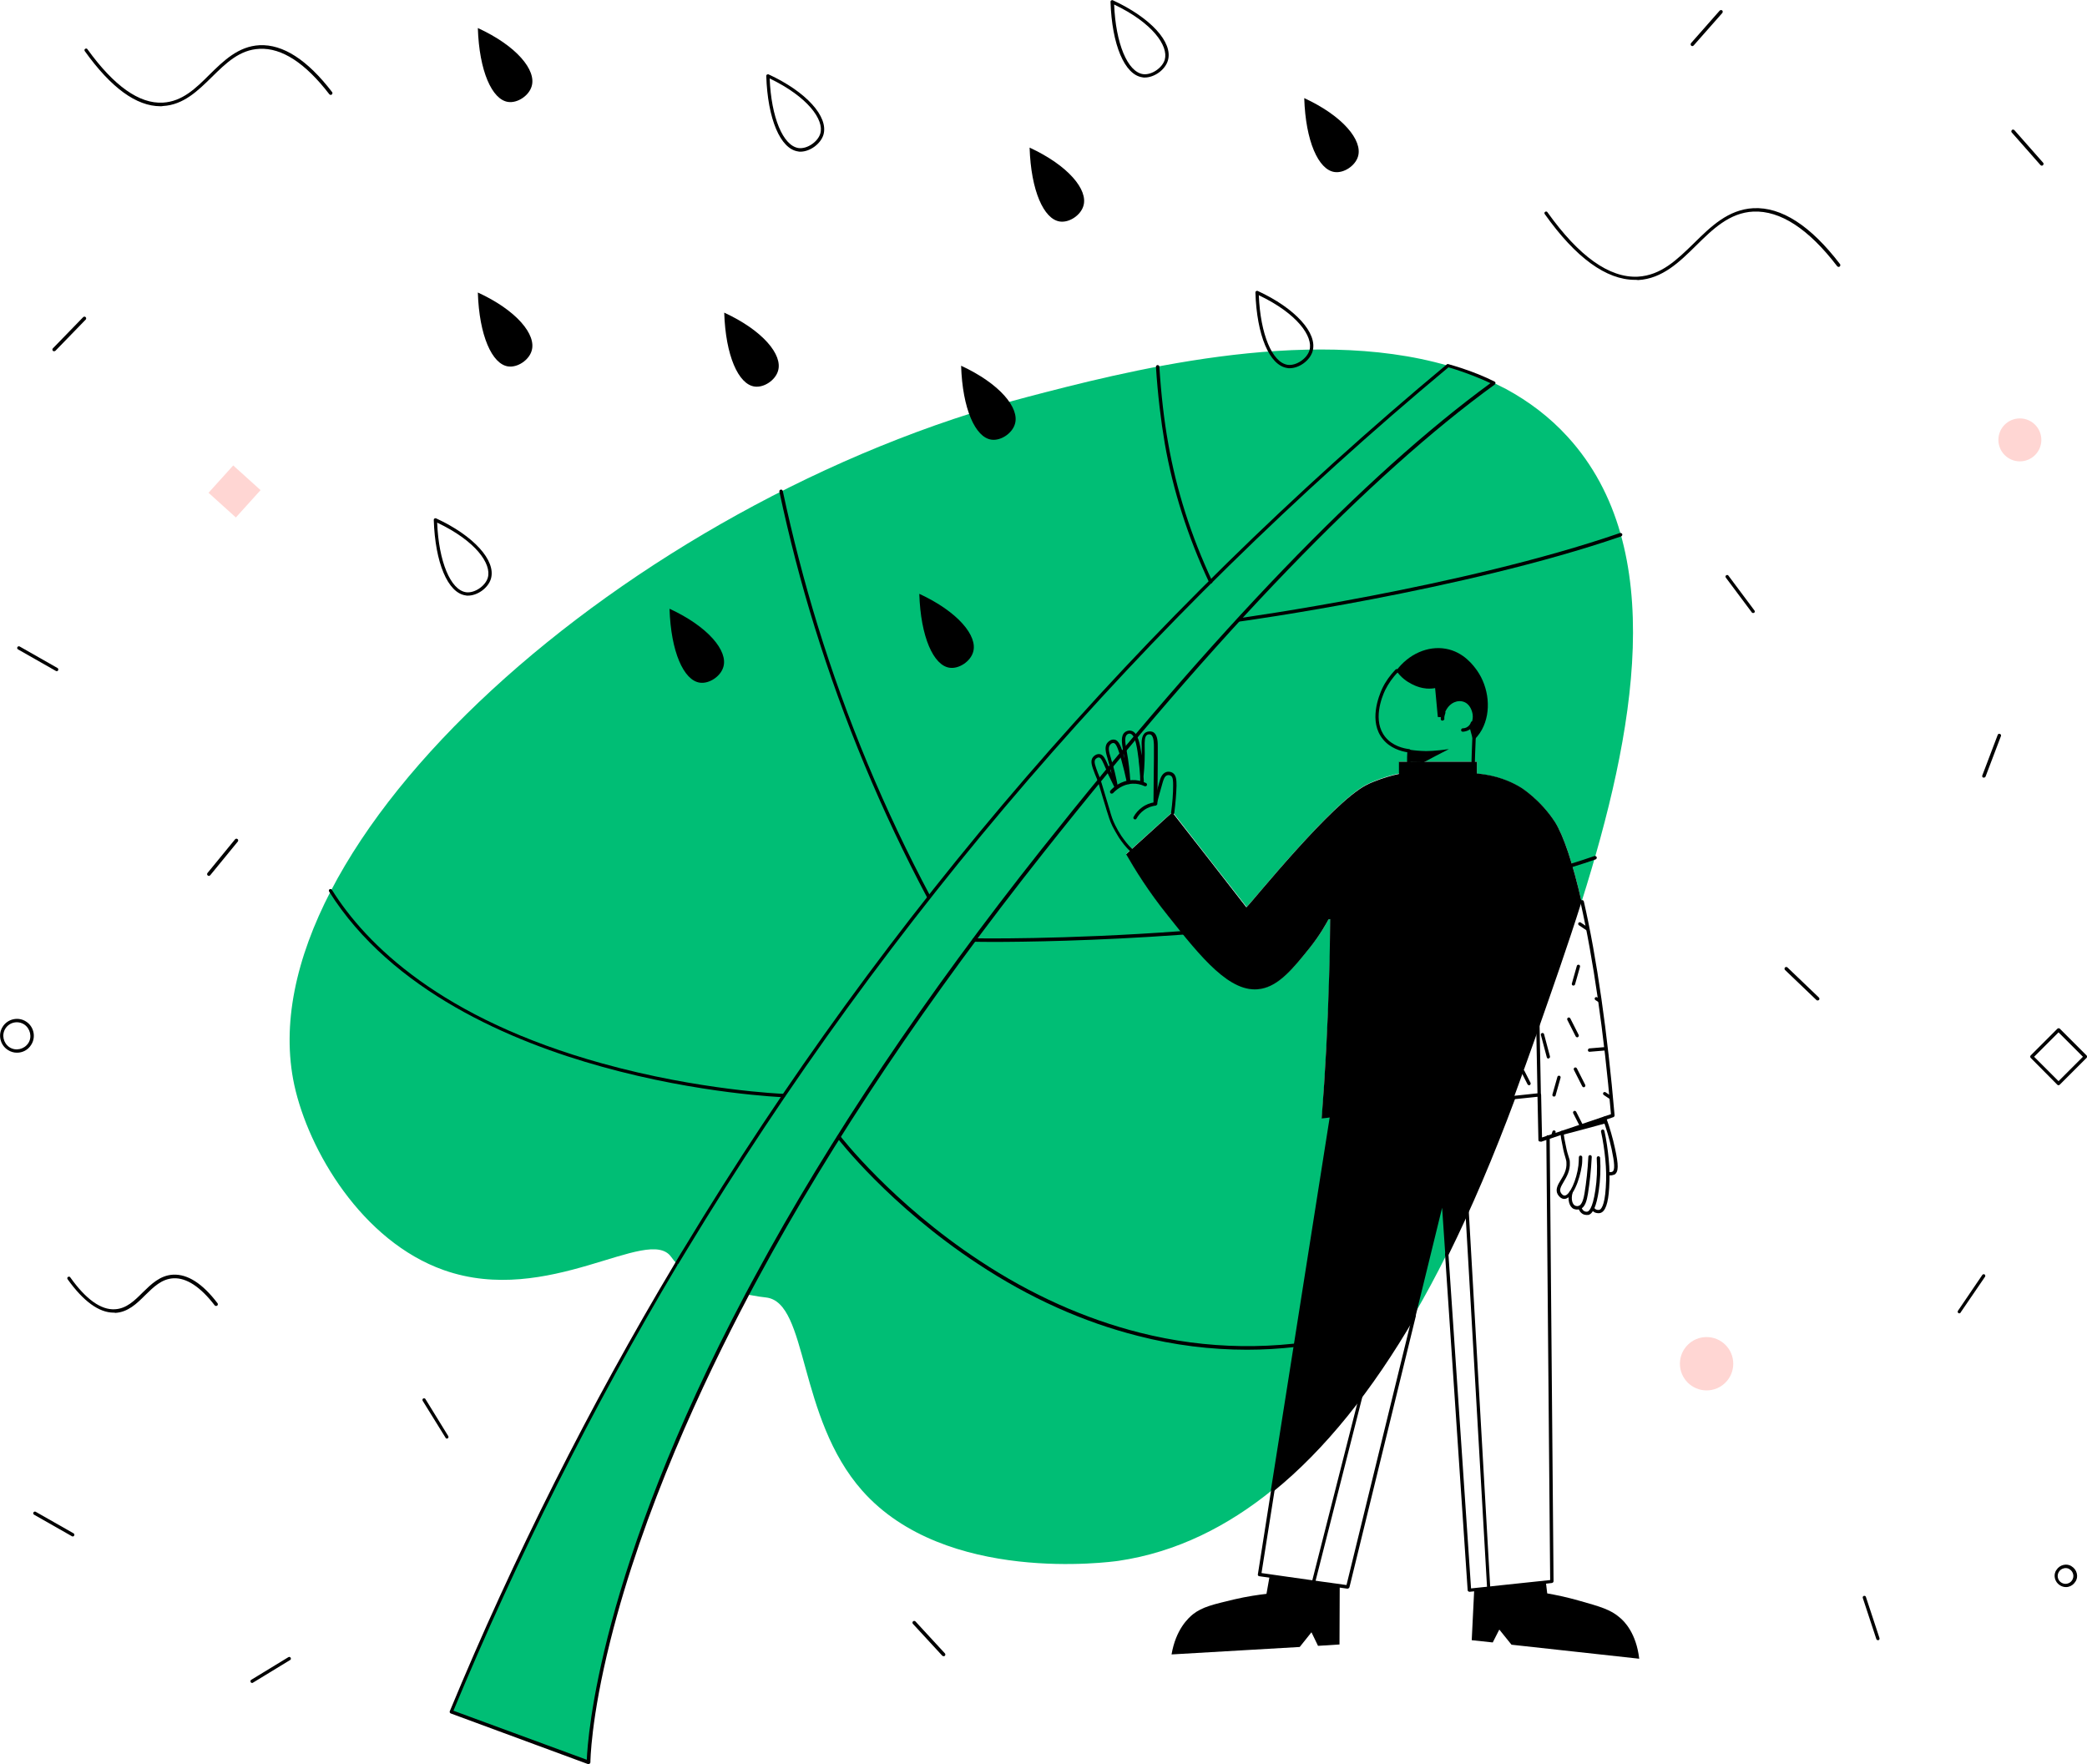 <?xml version="1.0" encoding="utf-8"?>
<!-- Generator: Adobe Illustrator 22.1.0, SVG Export Plug-In . SVG Version: 6.00 Build 0)  -->
<svg version="1.1" xmlns="http://www.w3.org/2000/svg" xmlns:xlink="http://www.w3.org/1999/xlink" x="0px" y="0px"
	 viewBox="0 0 923.3 780.4" style="enable-background:new 0 0 923.3 780.4;" xml:space="preserve">
<style type="text/css">
	.st0{fill:#FFD6D3;}
	.st1{fill:#00BE75;}
</style>
<g id="background">
	<g id="background_1_">
		<path d="M723.3,123.8c-12.7,0-26.2-9.8-39.9-29.1c-0.2-0.3-0.2-0.8,0.2-1c0.3-0.2,0.8-0.2,1,0.2c14,19.6,27.4,29.1,40,28.5
			c10.3-0.6,17.3-7.5,24.8-14.8c7.4-7.3,15.1-14.9,26.3-15.5c12.4-0.6,25.3,7.7,38.3,24.7c0.3,0.3,0.2,0.8-0.1,1.1
			c-0.3,0.3-0.8,0.2-1.1-0.1c-12.7-16.6-25.2-24.7-37.1-24.2c-10.6,0.5-18.1,7.9-25.3,15c-7.3,7.2-14.9,14.7-25.7,15.3
			C724.2,123.8,723.8,123.8,723.3,123.8z"/>
		<path d="M50.3,580.7c-6.5,0-13.4-5-20.4-14.8c-0.2-0.3-0.2-0.8,0.2-1c0.3-0.2,0.8-0.2,1,0.2c6.9,9.7,13.6,14.5,19.8,14.1
			c5-0.3,8.5-3.7,12.2-7.4c3.8-3.7,7.7-7.6,13.5-7.9c6.4-0.3,13,3.9,19.6,12.6c0.3,0.3,0.2,0.8-0.1,1.1c-0.3,0.2-0.8,0.2-1.1-0.1
			c-6.3-8.2-12.5-12.3-18.3-12c-5.2,0.3-8.7,3.8-12.5,7.5c-3.7,3.7-7.6,7.5-13.2,7.8C50.8,580.7,50.6,580.7,50.3,580.7z"/>
		<path d="M71,47c-10.7,0-21.9-8.2-33.5-24.4c-0.2-0.3-0.2-0.8,0.2-1c0.3-0.2,0.8-0.2,1,0.2C50.4,38,61.6,46,72.1,45.4
			c8.5-0.5,14.4-6.2,20.6-12.4c6.2-6.1,12.7-12.5,22.1-13c10.4-0.5,21.2,6.5,32.1,20.7c0.3,0.3,0.2,0.8-0.1,1.1
			c-0.3,0.3-0.8,0.2-1.1-0.1c-10.6-13.8-21-20.6-30.9-20.1c-8.8,0.4-14.8,6.3-21.1,12.5c-6.1,6-12.5,12.3-21.6,12.8
			C71.8,47,71.4,47,71,47z"/>
		
			<rect x="95.6" y="209.3" transform="matrix(0.742 0.67 -0.67 0.742 172.475 -13.447)" class="st0" width="16.3" height="16.3"/>
		<path d="M910.7,480.1c-0.2,0-0.4-0.1-0.5-0.2L898.4,468c-0.3-0.3-0.3-0.8,0-1.1l11.8-11.8c0.3-0.3,0.8-0.3,1.1,0l11.8,11.8
			c0.3,0.3,0.3,0.8,0,1.1l-11.8,11.8C911.1,480,910.9,480.1,910.7,480.1z M899.9,467.5l10.8,10.8l10.8-10.8l-10.8-10.8L899.9,467.5z
			"/>
		<path d="M877.7,344c-0.1,0-0.2,0-0.3,0c-0.4-0.1-0.6-0.6-0.4-1l6.8-17.9c0.1-0.4,0.6-0.6,1-0.4c0.4,0.1,0.6,0.6,0.4,1l-6.8,17.9
			C878.3,343.8,878,344,877.7,344z"/>
		<path d="M903.3,73.3c-0.2,0-0.4-0.1-0.6-0.3l-12.7-14.4c-0.3-0.3-0.2-0.8,0.1-1.1s0.8-0.2,1.1,0.1L903.9,72
			c0.3,0.3,0.2,0.8-0.1,1.1C903.7,73.2,903.5,73.3,903.3,73.3z"/>
		<path d="M92.4,387.5c-0.2,0-0.3-0.1-0.5-0.2c-0.3-0.3-0.4-0.7-0.1-1.1l12.2-14.9c0.3-0.3,0.7-0.4,1.1-0.1c0.3,0.3,0.4,0.7,0.1,1.1
			l-12.2,14.9C92.8,387.4,92.6,387.5,92.4,387.5z"/>
		<path d="M25.1,296.9c-0.1,0-0.3,0-0.4-0.1l-16.7-9.5c-0.4-0.2-0.5-0.7-0.3-1c0.2-0.4,0.7-0.5,1-0.3l16.7,9.5
			c0.4,0.2,0.5,0.7,0.3,1C25.7,296.8,25.4,296.9,25.1,296.9z"/>
		<path d="M32.2,679.7c-0.1,0-0.3,0-0.4-0.1l-16.7-9.5c-0.4-0.2-0.5-0.7-0.3-1c0.2-0.4,0.7-0.5,1-0.3l16.7,9.5
			c0.4,0.2,0.5,0.7,0.3,1C32.7,679.6,32.5,679.7,32.2,679.7z"/>
		<path d="M23.9,155.4c-0.2,0-0.4-0.1-0.5-0.2c-0.3-0.3-0.3-0.8,0-1.1l13.4-13.8c0.3-0.3,0.8-0.3,1.1,0c0.3,0.3,0.3,0.8,0,1.1
			l-13.4,13.8C24.3,155.3,24.1,155.4,23.9,155.4z"/>
		<path d="M748.7,20.4c-0.2,0-0.4-0.1-0.5-0.2c-0.3-0.3-0.3-0.7-0.1-1.1l12.7-14.4c0.3-0.3,0.7-0.3,1.1-0.1c0.3,0.3,0.3,0.7,0.1,1.1
			l-12.7,14.4C749.1,20.3,748.9,20.4,748.7,20.4z"/>
		<path d="M197.7,636.4c-0.3,0-0.5-0.1-0.6-0.4L187,619.7c-0.2-0.4-0.1-0.8,0.2-1c0.4-0.2,0.8-0.1,1,0.2l10.1,16.4
			c0.2,0.4,0.1,0.8-0.2,1C198,636.4,197.8,636.4,197.7,636.4z"/>
		<path d="M111.5,744.5c-0.3,0-0.5-0.1-0.6-0.4c-0.2-0.4-0.1-0.8,0.3-1l16.4-10c0.4-0.2,0.8-0.1,1,0.3c0.2,0.4,0.1,0.8-0.3,1
			l-16.4,10C111.8,744.5,111.7,744.5,111.5,744.5z"/>
		<path d="M775.6,271.2c-0.2,0-0.5-0.1-0.6-0.3l-11.5-15.4c-0.2-0.3-0.2-0.8,0.2-1c0.3-0.2,0.8-0.2,1,0.2l11.5,15.4
			c0.2,0.3,0.2,0.8-0.2,1C775.9,271.1,775.7,271.2,775.6,271.2z"/>
		<path d="M804.1,442.6c-0.2,0-0.4-0.1-0.5-0.2l-13.9-13.3c-0.3-0.3-0.3-0.8,0-1.1c0.3-0.3,0.8-0.3,1.1,0l13.9,13.3
			c0.3,0.3,0.3,0.8,0,1.1C804.5,442.5,804.3,442.6,804.1,442.6z"/>
		<path d="M417.5,732.7c-0.2,0-0.4-0.1-0.6-0.2l-13-14.1c-0.3-0.3-0.3-0.8,0-1.1s0.8-0.3,1.1,0l13,14.1c0.3,0.3,0.3,0.8,0,1.1
			C417.9,732.6,417.7,732.7,417.5,732.7z"/>
		<path d="M830.8,725.6c-0.3,0-0.6-0.2-0.7-0.5l-6-18.2c-0.1-0.4,0.1-0.8,0.5-0.9c0.4-0.1,0.8,0.1,0.9,0.5l6,18.2
			c0.1,0.4-0.1,0.8-0.5,0.9C831,725.6,830.9,725.6,830.8,725.6z"/>
		<path d="M866.8,581c-0.1,0-0.3,0-0.4-0.1c-0.3-0.2-0.4-0.7-0.2-1L877,564c0.2-0.3,0.7-0.4,1-0.2c0.3,0.2,0.4,0.7,0.2,1l-10.8,15.8
			C867.3,580.9,867.1,581,866.8,581z"/>
		<circle class="st0" cx="755" cy="603.3" r="11.8"/>
		<circle class="st0" cx="893.6" cy="194.6" r="9.5"/>
		<path d="M7.5,465.7c-1.4,0-2.8-0.4-4-1.2c-3.5-2.2-4.5-6.9-2.3-10.3l0,0c2.2-3.5,6.9-4.5,10.3-2.3c3.5,2.2,4.5,6.9,2.3,10.3
			C12.4,464.5,10,465.7,7.5,465.7z M2.4,455c-1.8,2.8-0.9,6.5,1.8,8.3c2.8,1.8,6.5,0.9,8.3-1.8s0.9-6.5-1.8-8.3
			C7.9,451.4,4.2,452.2,2.4,455L2.4,455z"/>
		<path d="M913.9,702.1c-0.9,0-1.8-0.3-2.6-0.8c-1.1-0.7-1.9-1.8-2.2-3.1c-0.3-1.3-0.1-2.6,0.7-3.7c0.7-1.1,1.8-1.9,3.1-2.2
			c1.3-0.3,2.6-0.1,3.7,0.7c1.1,0.7,1.9,1.8,2.2,3.1c0.3,1.3,0.1,2.6-0.7,3.7c-0.7,1.1-1.8,1.9-3.1,2.2
			C914.6,702.1,914.3,702.1,913.9,702.1z M913.9,693.7c-0.3,0-0.5,0-0.8,0.1c-0.9,0.2-1.7,0.7-2.2,1.5l0,0c-0.5,0.8-0.7,1.7-0.5,2.6
			c0.2,0.9,0.7,1.7,1.5,2.2c0.8,0.5,1.7,0.7,2.6,0.5c0.9-0.2,1.7-0.7,2.2-1.5c0.5-0.8,0.7-1.7,0.5-2.6s-0.7-1.7-1.5-2.2
			C915.2,693.9,914.6,693.7,913.9,693.7z M910.4,694.9L910.4,694.9L910.4,694.9z"/>
	</g>
</g>
<g id="general_1_">
	<g id="general_2_">
		<g id="leaf_1_">
			<path class="st1" d="M699.7,398.9c-3.9-17.1-8-29.3-11.8-35.2c-6.5-10.1-15-15.2-15-15.2c-7.5-4.6-14.9-5.8-19.5-6.2V337H619v5.2
				c-3.4,0.7-7.2,1.8-11.1,3.4c-1,0.4-2.1,0.9-3.3,1.5c-15.3,7.8-50,51.2-53.1,54.1c-10.9-13.9-21.7-27.8-32.6-41.8
				c-0.1-0.1-0.1-0.1-0.2-0.2c-6.1,5.5-12.2,11.1-18.3,16.6c-0.7,0.6-1.4,1.3-2.1,1.9c3.8,6.6,9.8,16.4,18.5,27.2
				c14.8,18.4,27.7,34.5,40.9,32.4c8.4-1.4,15-9.7,22-18.4c4.3-5.3,7.1-10.3,8.9-13.8c-0.1,8.8-0.2,17.7-0.5,26.7
				c-0.6,21.6-1.8,42.6-3.3,62.8c1.5-0.2,2.9-0.3,4.4-0.5c-8.7,54.9-17.3,109.9-26,164.8c-19.9,16.2-42.6,27.8-68.4,31.6
				c-3.6,0.5-76.5,10.5-113.3-31c-28.8-32.5-23.9-83.2-42.5-85.5c-1.8-0.2-4.1-0.5-6.6-1c-0.6-0.1-1.2-0.2-1.8-0.3
				c-9.4-1.8-21.6-5.3-29.6-12.2c-0.6-0.5-1.1-1-1.6-1.5c-0.9-0.9-1.8-2-2.5-3c-10.1-14.1-54.3,22.2-100.5,5.9
				c-36.3-12.8-59.9-53-66.2-81.9c-22.9-106.3,147.8-258.3,324.7-304.5c40.7-10.6,122.7-32.1,185.8-13.7c1.9,0.5,3.7,1.1,5.5,1.7
				c5.1,1.7,10,3.7,14.7,5.9c1.8,0.9,3.6,1.8,5.4,2.7c10.1,5.5,19.3,12.4,27.3,21.2C738.6,242.7,723.2,324.3,699.7,398.9z"/>
			<g>
				<path class="st1" d="M660.8,169.5c-43.6,31.8-108.5,92.2-199.5,206.9c-56.6,71.3-97.3,134.5-126.5,188.5c-1.5,2.7-2.9,5.4-4.3,8
					c-70,132.3-70.1,206.8-70.1,206.8l-60.7-22.4c25.8-62.2,58.3-129.1,99.6-198.2c0-0.1,0.1-0.1,0.1-0.2c1.3-2.2,2.6-4.4,4-6.6
					c105.9-175.1,231-302.1,337.2-390.5c1.9,0.5,3.7,1.1,5.5,1.7C651.1,165.2,656.1,167.2,660.8,169.5z"/>
				<path d="M260.4,780.4c-0.1,0-0.2,0-0.3,0L199.4,758c-0.2-0.1-0.3-0.2-0.4-0.4c-0.1-0.2-0.1-0.4,0-0.6
					c28.3-68.4,61.9-135.1,99.7-198.3l0.1-0.2c1.3-2.2,2.6-4.4,4-6.6C391.5,405.1,505,273.7,640.1,161.2c0.2-0.2,0.4-0.2,0.7-0.1
					c1.8,0.5,3.7,1.1,5.6,1.7c5.2,1.7,10.2,3.7,14.8,6c0.2,0.1,0.4,0.3,0.4,0.6c0,0.3-0.1,0.5-0.3,0.7
					C605.8,210.4,538.7,280,461.9,376.9c-51,64.3-93.6,127.6-126.4,188.3c-1.5,2.7-2.9,5.4-4.3,8c-19.9,37.7-46.7,94.7-61.2,152.7
					c-8.7,34.7-8.8,53.5-8.8,53.7c0,0.2-0.1,0.5-0.3,0.6C260.7,780.3,260.5,780.4,260.4,780.4z M200.6,756.8l59,21.7
					c0.4-9.6,5.3-83.6,70.2-206.1c1.4-2.6,2.8-5.3,4.3-8c32.9-60.8,75.5-124.2,126.6-188.6c76.5-96.4,143.3-165.8,198.7-206.3
					c-4.3-2-8.8-3.8-13.5-5.4c-1.7-0.6-3.4-1.1-5.1-1.6C505.9,274.9,392.6,406.2,304,552.7c-1.3,2.2-2.7,4.4-4,6.6l-0.7-0.3l0.6,0.4
					l-0.1,0.1C262.3,622.4,228.9,688.8,200.6,756.8z"/>
			</g>
			<path d="M535.6,258c-0.3,0-0.6-0.2-0.7-0.4c-9.4-20.1-16-40.8-19.6-61.4c-1.7-10-3.1-21.4-3.9-33.9c0-0.4,0.3-0.8,0.7-0.8
				c0.4,0,0.8,0.3,0.8,0.7c0.8,12.5,2.1,23.8,3.9,33.8c3.6,20.6,10.1,41.1,19.5,61.1c0.2,0.4,0,0.8-0.4,1
				C535.8,258,535.7,258,535.6,258z"/>
			<path d="M411,397.7c-0.3,0-0.5-0.1-0.7-0.4c-20.3-38.2-37.1-78.6-49.9-119.9c-6.1-19.6-11.3-39.8-15.6-59.9
				c-0.1-0.4,0.2-0.8,0.6-0.9c0.4-0.1,0.8,0.2,0.9,0.6c4.3,20.1,9.5,40.2,15.5,59.7c12.7,41.2,29.5,81.5,49.8,119.6
				c0.2,0.4,0.1,0.8-0.3,1C411.2,397.7,411.1,397.7,411,397.7z"/>
			<path d="M548,274.9c-0.4,0-0.7-0.3-0.7-0.6c-0.1-0.4,0.2-0.8,0.6-0.8c1-0.1,99.1-13.7,168.8-37.7c0.4-0.1,0.8,0.1,1,0.5
				c0.1,0.4-0.1,0.8-0.5,1c-69.8,24-168.1,37.6-169.1,37.7C548.1,274.9,548.1,274.9,548,274.9z"/>
			<path d="M346.7,485.4C346.7,485.4,346.7,485.4,346.7,485.4c-0.4,0-37.4-1.5-80.4-13.5c-39.8-11-93-33.4-120.7-77.5
				c-0.2-0.4-0.1-0.8,0.2-1c0.3-0.2,0.8-0.1,1,0.2c15.1,24.1,48.2,57.1,119.8,76.9c42.9,11.9,79.7,13.4,80,13.4
				c0.4,0,0.7,0.4,0.7,0.8C347.4,485.1,347.1,485.4,346.7,485.4z"/>
			<path d="M438.8,416.7c-5,0-7.8-0.1-7.9-0.1c-0.4,0-0.7-0.4-0.7-0.8c0-0.4,0.3-0.7,0.7-0.7c0,0,0,0,0,0c0.4,0,39.4,0.7,91.9-3.2
				c22.6-1.7,44.5-4,65.3-6.9l0.3,0c40.4-5.6,76.4-13.4,106.9-23c3.3-1,6.6-2.1,10.1-3.3c0.4-0.1,0.8,0.1,1,0.5
				c0.1,0.4-0.1,0.8-0.5,1c-3.5,1.2-6.8,2.3-10.1,3.3c-30.6,9.7-66.7,17.5-107.2,23.1l-0.3,0c-20.8,2.9-42.8,5.2-65.4,6.9
				C484.2,416.3,452.8,416.7,438.8,416.7z"/>
			<path d="M551.7,597.1c-16.1,0-32.3-2-48.2-6.1c-24.2-6.1-48.1-16.8-70.9-31.9c-39-25.6-61.9-55.3-62.1-55.6
				c-0.3-0.3-0.2-0.8,0.1-1.1c0.3-0.2,0.8-0.2,1.1,0.1c0.2,0.3,23,29.8,61.8,55.3c22.7,15,46.5,25.6,70.5,31.7
				c30,7.6,60.6,8,90.9,1.2c0.4-0.1,0.8,0.2,0.9,0.6c0.1,0.4-0.2,0.8-0.6,0.9C580.6,595.4,566.1,597.1,551.7,597.1z"/>
			<path class="st1" d="M638.3,529.5c0.6,8.5,1.1,16.9,1.7,25.4c-4.5,9.1-9.4,18.2-14.6,27.1C629.8,564.5,634,547,638.3,529.5z"/>
		</g>
		<g id="raindrops_1_">
			<path d="M320.4,138.3c0.6,19.1,6.3,31.7,13.4,32.7c4.2,0.6,9.2-2.8,10.4-6.9C346.4,157,337.5,146.2,320.4,138.3z"/>
			<path d="M506.4,34.3c-0.3,0-0.7,0-1-0.1c-7.9-1.1-13.5-14.5-14.1-33.4c0-0.3,0.1-0.5,0.3-0.6c0.2-0.1,0.5-0.2,0.7-0.1
				C509,7.8,519,18.7,516.7,26.7C515.5,30.9,510.7,34.3,506.4,34.3z M492.9,2c0.7,17.2,5.9,29.8,12.8,30.8c3.7,0.5,8.5-2.7,9.6-6.4
				C517,20.3,509.9,10.1,492.9,2z"/>
			<path d="M296.2,269.3c0.6,19.1,6.3,31.7,13.4,32.7c4.2,0.6,9.2-2.8,10.4-6.9C322.2,288,313.3,277.2,296.2,269.3z"/>
			<path d="M207,263.5c-0.3,0-0.7,0-1-0.1c-7.9-1.1-13.5-14.5-14.1-33.4c0-0.3,0.1-0.5,0.3-0.6c0.2-0.1,0.5-0.2,0.7-0.1
				c16.7,7.7,26.6,18.7,24.3,26.7C216,260.1,211.3,263.5,207,263.5z M193.4,231.2c0.7,17.2,5.9,29.8,12.8,30.8
				c3.7,0.5,8.5-2.7,9.6-6.4C217.6,249.5,210.5,239.3,193.4,231.2z"/>
			<path d="M211.4,129.4c0.6,19.1,6.3,31.7,13.4,32.7c4.2,0.6,9.2-2.8,10.4-6.9C237.4,148.1,228.6,137.3,211.4,129.4z"/>
			<path d="M211.4,12.4c0.6,19.1,6.3,31.7,13.4,32.7c4.2,0.6,9.2-2.8,10.4-6.9C237.4,31.1,228.6,20.3,211.4,12.4z"/>
			<path d="M425.2,161.8c0.6,19.1,6.3,31.7,13.4,32.7c4.2,0.6,9.2-2.8,10.4-6.9C451.2,180.5,442.3,169.7,425.2,161.8z"/>
			<path d="M406.7,262.7c0.6,19.1,6.3,31.7,13.4,32.7c4.2,0.6,9.2-2.8,10.4-6.9C432.7,281.4,423.8,270.6,406.7,262.7z"/>
			<path d="M570.5,162.9c-0.3,0-0.7,0-1-0.1c-7.9-1.1-13.5-14.5-14.1-33.4c0-0.3,0.1-0.5,0.3-0.6c0.2-0.1,0.5-0.2,0.7-0.1
				c16.7,7.7,26.6,18.7,24.3,26.7C579.5,159.5,574.8,162.9,570.5,162.9z M556.9,130.6c0.7,17.2,5.9,29.8,12.8,30.8
				c3.7,0.5,8.5-2.7,9.6-6.4C581.1,148.9,573.9,138.7,556.9,130.6z"/>
			<path d="M455.5,65.3c0.6,19.1,6.3,31.7,13.4,32.7c4.2,0.6,9.2-2.8,10.4-6.9C481.5,84,472.6,73.2,455.5,65.3z"/>
			<path d="M577,43.4c0.6,19.1,6.3,31.7,13.4,32.7c4.2,0.6,9.2-2.8,10.4-6.9C602.9,62.1,594.1,51.3,577,43.4z"/>
			<path d="M354.1,67.1c-0.3,0-0.7,0-1-0.1c-7.9-1.1-13.5-14.5-14.1-33.4c0-0.3,0.1-0.5,0.3-0.6c0.2-0.1,0.5-0.2,0.7-0.1
				c16.7,7.7,26.6,18.7,24.3,26.7C363.1,63.6,358.4,67.1,354.1,67.1z M340.5,34.7c0.7,17.2,5.9,29.8,12.8,30.8
				c3.7,0.5,8.5-2.7,9.6-6.4C364.7,53.1,357.5,42.9,340.5,34.7z"/>
		</g>
		<g id="man_1_">
			<g id="tshirt_1_">
				<g>
					<path d="M700.7,481c-0.3,0-0.5-0.1-0.7-0.4l-3.7-7.3c-0.2-0.4,0-0.8,0.3-1c0.4-0.2,0.8,0,1,0.3l3.7,7.3c0.2,0.4,0,0.8-0.3,1
						C701,480.9,700.9,481,700.7,481z"/>
					<path d="M676.5,480.1c-0.3,0-0.5-0.1-0.7-0.4l-2.7-5.3c-0.2-0.4,0-0.8,0.3-1c0.4-0.2,0.8,0,1,0.3l2.7,5.3c0.2,0.4,0,0.8-0.3,1
						C676.8,480.1,676.7,480.1,676.5,480.1z"/>
					<path d="M699.7,498.8c-0.3,0-0.5-0.1-0.7-0.4l-3-5.9c-0.2-0.4,0-0.8,0.3-1c0.4-0.2,0.8,0,1,0.3l3,5.9c0.2,0.4,0,0.8-0.3,1
						C699.9,498.7,699.8,498.8,699.7,498.8z"/>
					<path d="M697.8,458.9c-0.3,0-0.5-0.1-0.7-0.4l-3.7-7.3c-0.2-0.4,0-0.8,0.3-1c0.4-0.2,0.8,0,1,0.3l3.7,7.3c0.2,0.4,0,0.8-0.3,1
						C698,458.9,697.9,458.9,697.8,458.9z"/>
					<path d="M707.6,443.4c-0.1,0-0.3,0-0.4-0.1l-1.4-0.9c-0.3-0.2-0.4-0.7-0.2-1s0.7-0.4,1-0.2l1.4,0.9c0.3,0.2,0.4,0.7,0.2,1
						C708,443.2,707.8,443.4,707.6,443.4z"/>
					<path d="M703.2,465.3c-0.4,0-0.7-0.3-0.7-0.7c0-0.4,0.3-0.8,0.7-0.8l7.1-0.6c0.4,0,0.8,0.3,0.8,0.7c0,0.4-0.3,0.8-0.7,0.8
						L703.2,465.3C703.2,465.3,703.2,465.3,703.2,465.3z"/>
					<path d="M685,468.3c-0.3,0-0.6-0.2-0.7-0.6l-2.6-9.8c-0.1-0.4,0.1-0.8,0.5-0.9c0.4-0.1,0.8,0.1,0.9,0.5l2.6,9.8
						c0.1,0.4-0.1,0.8-0.5,0.9C685.1,468.2,685.1,468.3,685,468.3z"/>
					<path d="M712.6,486.3c-0.1,0-0.3,0-0.4-0.1l-2.7-1.8c-0.3-0.2-0.4-0.7-0.2-1c0.2-0.3,0.7-0.4,1-0.2l2.7,1.8
						c0.3,0.2,0.4,0.7,0.2,1C713.1,486.2,712.8,486.3,712.6,486.3z"/>
					<path d="M702.2,411.6c-0.1,0-0.3,0-0.4-0.1l-3.3-2.2c-0.3-0.2-0.4-0.7-0.2-1c0.2-0.3,0.7-0.4,1-0.2l3.3,2.2
						c0.3,0.2,0.4,0.7,0.2,1C702.7,411.4,702.5,411.6,702.2,411.6z"/>
					<path d="M687,503.1c-0.1,0-0.1,0-0.2,0c-0.4-0.1-0.6-0.5-0.5-0.9l0.5-1.6c0.1-0.4,0.5-0.6,0.9-0.5c0.4,0.1,0.6,0.5,0.5,0.9
						l-0.5,1.6C687.6,502.8,687.3,503.1,687,503.1z"/>
					<path d="M696.1,436c-0.1,0-0.1,0-0.2,0c-0.4-0.1-0.6-0.5-0.5-0.9l2.2-7.8c0.1-0.4,0.5-0.6,0.9-0.5c0.4,0.1,0.6,0.5,0.5,0.9
						l-2.2,7.8C696.7,435.8,696.4,436,696.1,436z"/>
					<path d="M687.5,485.1c-0.1,0-0.1,0-0.2,0c-0.4-0.1-0.6-0.5-0.5-0.9l2.2-7.8c0.1-0.4,0.5-0.6,0.9-0.5c0.4,0.1,0.6,0.5,0.5,0.9
						l-2.2,7.8C688.2,484.9,687.9,485.1,687.5,485.1z"/>
				</g>
				<path d="M680.9,485.1c-0.4,0-0.7-0.3-0.7-0.7l-1.8-95.7c0-0.4,0.3-0.8,0.7-0.8c0.4,0,0.8,0.3,0.8,0.7l1.8,95.7
					C681.7,484.7,681.3,485.1,680.9,485.1C680.9,485.1,680.9,485.1,680.9,485.1z"/>
				<path d="M699.7,398.9c-6.2,19.7-13,38.9-19.3,56.9c-0.2,0.7-0.5,1.3-0.7,2c-2.9,8.1-6.2,17.5-10,27.8
					c-26.9,2.9-53.7,5.8-80.6,8.7c-1.5,0.2-2.9,0.3-4.4,0.5c1.6-20.2,2.7-41.2,3.3-62.8c0.3-9,0.4-17.9,0.5-26.7
					c-1.8,3.5-4.6,8.4-8.9,13.8c-7,8.7-13.6,17.1-22,18.4c-13.3,2.2-26.2-13.9-40.9-32.4c-8.7-10.8-14.7-20.6-18.5-27.2
					c0.7-0.6,1.4-1.3,2.1-1.9c6.1-5.5,12.2-11.1,18.3-16.6c0.1,0.1,0.1,0.1,0.2,0.2c10.9,13.9,21.7,27.8,32.6,41.8
					c3.1-3,37.8-46.3,53.1-54.1c1.2-0.6,2.2-1.1,3.3-1.5c4-1.6,7.7-2.7,11.1-3.4V337h34.5v5.2c4.6,0.4,12,1.6,19.5,6.2
					c0,0,8.5,5.2,15,15.2C691.7,369.6,695.8,381.8,699.7,398.9z"/>
				<path d="M681.3,505c-0.2,0-0.3,0-0.4-0.1c-0.2-0.1-0.3-0.4-0.3-0.6l-0.4-19.1l-10.5,1.1c-0.4,0-0.8-0.3-0.8-0.7
					c0-0.4,0.3-0.8,0.7-0.8l11.3-1.2c0.2,0,0.4,0,0.6,0.2s0.3,0.3,0.3,0.5l0.4,18.9l30.5-10.3c-3.1-35.9-7.9-69.2-13.5-93.8
					c-0.1-0.4,0.2-0.8,0.6-0.9c0.4-0.1,0.8,0.2,0.9,0.6c5.7,24.8,10.5,58.4,13.6,94.6c0,0.3-0.2,0.7-0.5,0.8l-32,10.9
					C681.5,505,681.4,505,681.3,505z"/>
			</g>
			<g id="hand_r_1_">
				<path d="M511.1,356.4C511.1,356.4,511.1,356.4,511.1,356.4c-0.4,0-0.8-0.3-0.8-0.8c0.1-7.9,0.1-14.6,0.2-19.8l0-5.4
					c0-1.3,0-4.7-1.4-5.4c-0.5-0.2-1.1-0.2-1.6,0.1c-1.2,0.7-1.1,3.3-1.1,5l0,0.2c0.1,4.1,0,8.5-0.5,13.2c0,0,0,0,0,0
					c0.2,3,0.3,3.5-0.6,3.6c-0.2,0-0.4-0.1-0.6-0.2c-0.3-0.3-0.3-0.4-0.3-3.2v-0.2c0,0,0,0,0,0c-0.1-1.1-0.2-2.4-0.3-3.8
					c-0.2-1.9-0.4-3.5-0.4-3.9c-0.5-4-1.3-10.6-3.6-11.2c-0.8-0.2-1.5,0.3-1.5,0.4c-1.3,1-0.7,4.1-0.2,6.9l0.1,0.6
					c0.8,4.3,1.3,8.9,1.6,13.6c0,0.4-0.3,0.8-0.7,0.8c-0.4,0-0.8-0.3-0.8-0.7c-0.3-4.6-0.9-9.1-1.6-13.4l-0.1-0.6
					c-0.6-3.3-1.2-6.8,0.8-8.3c0.1-0.1,1.3-1,2.8-0.6c3,0.7,3.9,6.1,4.6,10.9c0-1.3,0-2.5,0-3.7l0-0.2c-0.1-2-0.2-5.1,1.8-6.3
					c0.9-0.5,2.1-0.6,3.1-0.2c2.3,1.1,2.2,4.9,2.2,6.8l0,5.4c0,5.2-0.1,11.9-0.2,19.8C511.8,356,511.5,356.4,511.1,356.4z"/>
				<path d="M500.4,376.7c-0.2,0-0.4-0.1-0.5-0.2c-1.9-1.8-3.5-3.9-4.9-6c-1-1.6-1.9-3.2-2.8-4.9c-1.2-2.5-1.7-4.2-2.7-7.4
					c-0.3-0.9-0.5-1.9-0.9-3l-0.7-2.3c-1.4-4.8-2.2-7.4-2.6-8.3c-0.3-0.8-0.6-1.5-0.9-2.2c-1.3-3.4-2.2-5.7-0.9-7.4
					c0.6-0.8,1.7-1.5,2.9-1.4c1.8,0.2,2.6,2.1,4.2,5.8c0.3,0.7,0.6,1.5,1,2.4c0.1,0.2,0.1,0.3,0.2,0.5c-0.5-2.1-1-4-1.6-6l-0.1-0.4
					c-0.8-2.7-1.7-5.6-0.1-7.4c0.6-0.7,1.7-1.5,3-1.3c2,0.3,3,2.8,4.6,8.6c0.9,3.3,1.7,6.6,2.4,9.9c0.1,0.4-0.2,0.8-0.6,0.9
					c-0.4,0.1-0.8-0.2-0.9-0.6c-0.7-3.3-1.5-6.6-2.4-9.8c-1.5-5.3-2.4-7.4-3.4-7.5c-0.6-0.1-1.2,0.3-1.6,0.8c-1.1,1.3-0.3,3.7,0.4,6
					l0.1,0.4c1.2,3.8,2.2,8,3,12.3c0.1,0.4-0.1,0.7-0.5,0.8c-0.4,0.1-0.7,0-0.9-0.4c-1-2-2-4.1-3-6.2c-0.4-0.9-0.7-1.7-1-2.4
					c-1.3-3-2-4.8-3-4.9c-0.6-0.1-1.2,0.4-1.6,0.8c-0.8,1.1,0,3,1.1,6c0.3,0.7,0.6,1.4,0.9,2.3c0.4,0.9,1.1,3.4,2.6,8.4l0.7,2.3
					c0.4,1.2,0.6,2.2,0.9,3c0.9,3.2,1.4,4.8,2.6,7.2c0.8,1.6,1.7,3.2,2.7,4.7c1.4,2,2.9,4,4.7,5.7c0.3,0.3,0.3,0.8,0,1.1
					C500.8,376.6,500.6,376.7,500.4,376.7z"/>
				<path d="M502.2,362.5c-0.1,0-0.2,0-0.4-0.1c-0.4-0.2-0.5-0.7-0.3-1c0.9-1.7,2.2-3.1,3.7-4.2c1.9-1.4,3.8-2,5.2-2.2
					c0.8-2.9,1.6-5.8,2.5-9c0.4-1.6,1.1-3.7,2.9-4.4c1-0.4,2.2-0.2,3,0.3c1.6,1,1.7,3.2,1.7,5.7c-0.1,3.5-0.4,7.5-1,12.1
					c-0.1,0.4-0.4,0.7-0.8,0.6c-0.4-0.1-0.7-0.4-0.6-0.8c0.6-4.5,0.9-8.4,0.9-11.9c0-2,0-3.8-1-4.4c-0.5-0.3-1.1-0.4-1.7-0.2
					c-1.1,0.4-1.6,2-2,3.4c-1,3.4-1.8,6.5-2.6,9.5c-0.1,0.3-0.3,0.5-0.6,0.5c-1.3,0.2-3.2,0.7-5,2c-1.4,1-2.5,2.3-3.3,3.7
					C502.7,362.4,502.4,362.5,502.2,362.5z"/>
				<path d="M491.8,351.1c-0.2,0-0.4-0.1-0.5-0.2c-0.3-0.3-0.3-0.8-0.1-1.1c1.2-1.4,4.6-4.5,9.7-4.7c2.1-0.1,4.2,0.4,6.1,1.3
					c0.4,0.2,0.5,0.6,0.4,1c-0.2,0.4-0.6,0.5-1,0.4c-1.7-0.8-3.6-1.2-5.4-1.1c-4.5,0.2-7.5,3-8.6,4.2
					C492.2,351,492,351.1,491.8,351.1z"/>
			</g>
			<g id="head_1_">
				<path id="hair_1_" d="M655.6,322.8c-1.2,2.2-2.7,3.8-3.8,4.9c-0.6-2.1-1.2-4.2-1.7-6.2c0.4-0.6,1.8-2.7,1.4-5.5
					c-0.1-0.5-0.6-3.9-3.4-5.3c-1.7-0.8-3.3-0.5-3.9-0.3c-2.7,0.7-4.9,3.4-5.5,6.8v0.1l-2.6-0.1l-1.2-12.8c-0.9,0.2-2.2,0.3-3.8,0.2
					c-2.4-0.2-4.1-0.9-5.1-1.3c-1.6-0.7-4.3-2-6.7-4.6c-0.7-0.8-1.3-1.5-1.6-2c5.5-7.4,14-11.1,21.9-9.7c8,1.4,12.4,7.6,13.9,9.7
					C658.6,304,660,314.7,655.6,322.8z"/>
				<g id="ear_1_">
					<path d="M647.1,323.7c-0.4,0-0.7-0.3-0.7-0.7c0-0.4,0.3-0.8,0.7-0.8c0.5,0,1.4-0.1,2.2-0.7c0.9-0.6,1.3-1.5,1.4-1.9
						c0.1-0.4,0.6-0.6,1-0.4c0.4,0.1,0.6,0.6,0.4,1c-0.2,0.6-0.8,1.7-2,2.6C649,323.5,647.7,323.7,647.1,323.7
						C647.1,323.7,647.1,323.7,647.1,323.7z"/>
					<path d="M638.1,318.8c-0.4,0-0.7-0.3-0.7-0.7c0-0.4,0-0.9,0.1-1.3c0.1-0.6,0.2-1.3,0.5-1.8c0.2-0.4,0.6-0.6,1-0.4
						c0.4,0.2,0.6,0.6,0.4,1c-0.2,0.5-0.3,1-0.4,1.5c0,0.4-0.1,0.7,0,1.1C638.9,318.4,638.6,318.8,638.1,318.8
						C638.1,318.8,638.1,318.8,638.1,318.8z"/>
				</g>
				<g id="face_1_">
					<path d="M651.8,337.8C651.8,337.8,651.8,337.8,651.8,337.8c-0.4,0-0.8-0.4-0.8-0.8l0.1-3.5c0.1-2.6,0.2-5.2,0.3-7.8
						c0-0.4,0.4-0.7,0.8-0.7c0.4,0,0.7,0.4,0.7,0.8c-0.1,2.6-0.2,5.2-0.3,7.8l-0.1,3.5C652.6,337.5,652.2,337.8,651.8,337.8z"/>
					<path d="M623.3,337.8C623.3,337.8,623.3,337.8,623.3,337.8c-0.4,0-0.8-0.3-0.8-0.8c0-1.4,0-2.8,0.1-4.2
						c-2.9-0.5-7.6-1.8-10.8-5.8c-6.4-7.8-1.8-19.1-0.3-22.4c1.4-3,3.5-5.9,5.9-8.4c0.3-0.3,0.8-0.3,1.1,0c0.3,0.3,0.3,0.8,0,1.1
						c-2.4,2.4-4.3,5.2-5.7,8c-1.5,3.1-5.7,13.7,0.1,20.8c3.2,3.9,8,5,10.5,5.3c0.4,0,0.7,0.4,0.7,0.8c0,1.6-0.1,3.3-0.1,4.9
						C624,337.5,623.7,337.8,623.3,337.8z"/>
					<path d="M641,331.4c-3.7,1.9-7.4,3.8-11.1,5.8c-2.3,0-4.5-0.1-6.8-0.1c0-0.9,0-1.7,0-2.7c0-1,0-1.9-0.1-2.8
						c0.2,0,0.5,0.1,0.8,0.1c0,0,2.7,0.4,5.1,0.5C631.1,332.4,635.4,332.2,641,331.4z"/>
				</g>
			</g>
			<g id="legs_1_">
				<g>
					<path d="M669.6,485.6c-7.7,20.6-17.4,44.8-29.6,69.3c-0.6-8.5-1.1-16.9-1.7-25.4c-4.3,17.5-8.6,35-12.8,52.5
						c-16.9,29.1-37.5,56.8-62.4,77.1c8.7-54.9,17.3-109.9,26-164.8c26.6-2.9,53.2-5.8,79.8-8.6
						C669.1,485.6,669.4,485.6,669.6,485.6z"/>
					<path d="M563.1,659.8c-0.1,0-0.3,0-0.4-0.1c-0.3-0.2-0.4-0.5-0.4-0.8l26-164.8c0.1-0.3,0.3-0.6,0.7-0.6l80.6-8.7
						c0.3,0,0.5,0.1,0.7,0.3c0.2,0.2,0.2,0.5,0.1,0.7c-9.8,26.3-19.5,49-29.6,69.4c-0.2,0.3-0.5,0.5-0.8,0.4
						c-0.3-0.1-0.6-0.3-0.6-0.7l-1.4-20.6c-3.9,15.9-7.8,31.9-11.7,47.8c0,0.1,0,0.1-0.1,0.2c-19.2,33.1-40.2,59.1-62.6,77.3
						C563.4,659.8,563.2,659.8,563.1,659.8z M589.7,495l-25.6,162.3c21.6-18,42-43.4,60.7-75.6c4.3-17.5,8.5-34.9,12.8-52.4
						c0.1-0.4,0.4-0.6,0.8-0.6c0.4,0,0.7,0.3,0.7,0.7l1.5,22.6c9.5-19.4,18.7-40.9,27.9-65.6L589.7,495z"/>
				</g>
				<path d="M650.1,704.2c-0.2,0-0.3-0.1-0.5-0.2c-0.2-0.1-0.3-0.3-0.3-0.5l-10-148.6c0-0.4,0.3-0.8,0.7-0.8c0.4,0,0.8,0.3,0.8,0.7
					l10,147.9c4.8-0.5,30.4-3.2,35-3.7l-1.7-196c0-0.4,0.3-0.8,0.7-0.8c0,0,0,0,0,0c0.4,0,0.7,0.3,0.8,0.7l1.7,196.6
					c0,0.4-0.3,0.7-0.7,0.8C685.6,700.5,650.4,704.2,650.1,704.2C650.1,704.2,650.1,704.2,650.1,704.2z"/>
				<path d="M596.1,702.8c0,0-0.1,0-0.1,0c-0.7-0.1-15.8-2.2-27-3.8l-11.9-1.7c-0.2,0-0.4-0.1-0.5-0.3c-0.1-0.2-0.2-0.4-0.1-0.6
					l5.9-37.5c0.1-0.4,0.4-0.7,0.9-0.6c0.4,0.1,0.7,0.4,0.6,0.9l-5.8,36.7l11.2,1.6c10,1.4,23.2,3.3,26.4,3.7l29.2-119.4
					c0.1-0.4,0.5-0.6,0.9-0.6c0.4,0.1,0.6,0.5,0.6,0.9l-29.4,120.1C596.8,702.6,596.5,702.8,596.1,702.8z"/>
				<path d="M581.1,700.7c-0.1,0-0.1,0-0.2,0c-0.4-0.1-0.6-0.5-0.5-0.9l22.2-87.3c0.1-0.4,0.5-0.6,0.9-0.5s0.6,0.5,0.5,0.9
					l-22.2,87.3C581.7,700.4,581.4,700.7,581.1,700.7z"/>
				<path d="M658.6,703.3c-0.4,0-0.7-0.3-0.7-0.7L648.3,536c0-0.4,0.3-0.8,0.7-0.8c0.4,0,0.8,0.3,0.8,0.7l9.5,166.6
					C659.3,703,659,703.3,658.6,703.3C658.6,703.3,658.6,703.3,658.6,703.3z"/>
			</g>
			<g id="hand_l_1_">
				<path d="M692,530.4c0,0-0.1,0-0.1,0c-1.3-0.1-2.3-1.2-2.8-2.1c-1.1-2.1,0.1-4.2,1.4-6.3c1.3-2.1,2.7-4.5,2.5-7.6
					c0-0.9-0.2-1.3-0.4-2.1c-0.3-1-0.8-2.5-1.4-5.8c-0.4-1.8-0.7-3.6-0.9-5.4c-0.1-0.4,0.2-0.8,0.6-0.8c0.4-0.1,0.8,0.2,0.8,0.6
					c0.2,1.8,0.5,3.6,0.9,5.3c0.6,3.2,1.1,4.7,1.4,5.6c0.3,0.9,0.5,1.4,0.5,2.5c0.2,3.6-1.4,6.3-2.7,8.5c-1.3,2.2-2,3.5-1.3,4.8
					c0.3,0.6,1,1.3,1.6,1.3c0,0,0,0,0.1,0c2.2,0,5.3-6.8,6.1-13.3c0.1-1.2,0.2-2.4,0.2-3.6c0-0.4,0.3-0.8,0.7-0.8
					c0.4,0,0.8,0.3,0.8,0.7c0,1.3,0,2.6-0.2,3.8C698.9,521.8,695.8,530.4,692,530.4z"/>
				<path d="M697.7,535.1c-0.4,0-1-0.1-1.5-0.3c-2-1-2.8-4.1-1.9-7.5c0.1-0.4,0.5-0.6,0.9-0.5c0.4,0.1,0.6,0.5,0.5,0.9
					c-0.8,3,0,5.2,1.2,5.7c0.7,0.3,1.5,0.1,1.5,0.1c1.7-0.6,2.3-3.9,2.6-5.6c0.8-4.9,1.4-10.3,1.7-16.2c0-0.4,0.4-0.7,0.8-0.7
					c0.4,0,0.7,0.4,0.7,0.8c-0.3,5.9-0.9,11.4-1.7,16.4c-0.5,2.9-1.2,6-3.6,6.8C698.7,534.9,698.3,535.1,697.7,535.1z"/>
				<path d="M702,537.5c-0.5,0-1.1-0.1-1.7-0.4c-1.3-0.7-1.9-2.1-2.1-2.8c-0.1-0.4,0.1-0.8,0.5-0.9c0.4-0.1,0.8,0.1,0.9,0.5
					c0.1,0.5,0.5,1.5,1.3,1.9c0.7,0.4,1.4,0.2,1.4,0.2c0.4-0.1,2.2-0.8,3.5-9.5c0.7-4.6,0.9-9.4,0.6-14.2c0-0.4,0.3-0.8,0.7-0.8
					c0.4,0,0.8,0.3,0.8,0.7c0.3,4.9,0.1,9.8-0.6,14.5c-1,6.9-2.6,10.4-4.7,10.8C702.6,537.4,702.3,537.5,702,537.5z"/>
				<path d="M707.1,536.7c-0.8,0-1.4-0.3-1.5-0.3c-0.6-0.3-1.2-0.8-1.6-1.4c-0.2-0.3-0.1-0.8,0.2-1c0.3-0.2,0.8-0.1,1,0.2
					c0.2,0.3,0.5,0.7,1,0.9c0,0,0.7,0.3,1.4,0.1c0.5-0.1,2.3-1.3,2.8-9.8c0.3-4.4,0.2-8.4-0.2-12.5c-0.4-4.1-1-8.2-1.9-12.3
					c-0.1-0.4,0.2-0.8,0.6-0.9c0.4-0.1,0.8,0.2,0.9,0.6c0.9,4.1,1.5,8.3,1.9,12.5c0.4,4.2,0.5,8.2,0.2,12.7
					c-0.4,6.9-1.7,10.5-3.9,11.1C707.7,536.7,707.4,536.7,707.1,536.7z"/>
				<path d="M712.4,520c-0.5,0-1-0.1-1.4-0.3c-0.4-0.2-0.5-0.7-0.3-1c0.2-0.4,0.7-0.5,1-0.3c0.4,0.2,1.2,0.2,1.7-0.1
					c1.1-0.7,0.9-3.8-0.4-9.9c-1-4.6-2.3-9-3.9-13.4c-0.1-0.4,0.1-0.8,0.5-1c0.4-0.1,0.8,0.1,1,0.5c1.6,4.5,2.9,8.9,3.9,13.6
					c1.6,7.3,1.6,10.3-0.2,11.5C713.7,519.8,713,520,712.4,520z"/>
				<path d="M691.1,502.1c6.5-1.7,12.9-3.4,19.4-5.2c-0.3-0.8-0.5-1.6-0.8-2.4c-6.2,2.2-12.5,4.4-18.7,6.7
					C691.1,501.5,691.1,501.8,691.1,502.1z"/>
			</g>
			<g id="shoes_1_">
				<path d="M561.7,697.2c-0.5,2.6-0.9,5.3-1.4,7.9c-3.4,0.4-8.5,1.1-14.5,2.5c-9.2,2.2-13.9,3.3-18,6.5c-2.1,1.7-7.6,6.7-9.5,17.8
					c18.9-1.1,37.8-2.2,56.7-3.3l5.2-6.5l2.9,6c3.2-0.2,6.4-0.4,9.5-0.6c0-8.7,0.1-17.4,0.1-26C582.4,700.1,572,698.6,561.7,697.2z"
					/>
				<path d="M663.3,720.9l5.4,6.7c18.8,2.1,37.7,4.1,56.5,6.2c-1.3-11.2-6.5-16.5-8.6-18.2c-4-3.5-8.5-4.8-17.7-7.4
					c-5.9-1.7-11-2.7-14.4-3.3c-0.2-1.7-0.4-3.3-0.6-5c-10.6,1.1-21.2,2.2-31.7,3.3c-0.4,7.5-0.7,15-1.1,22.4c3.1,0.3,6.2,0.7,9.3,1
					L663.3,720.9z"/>
			</g>
		</g>
	</g>
</g>
</svg>
